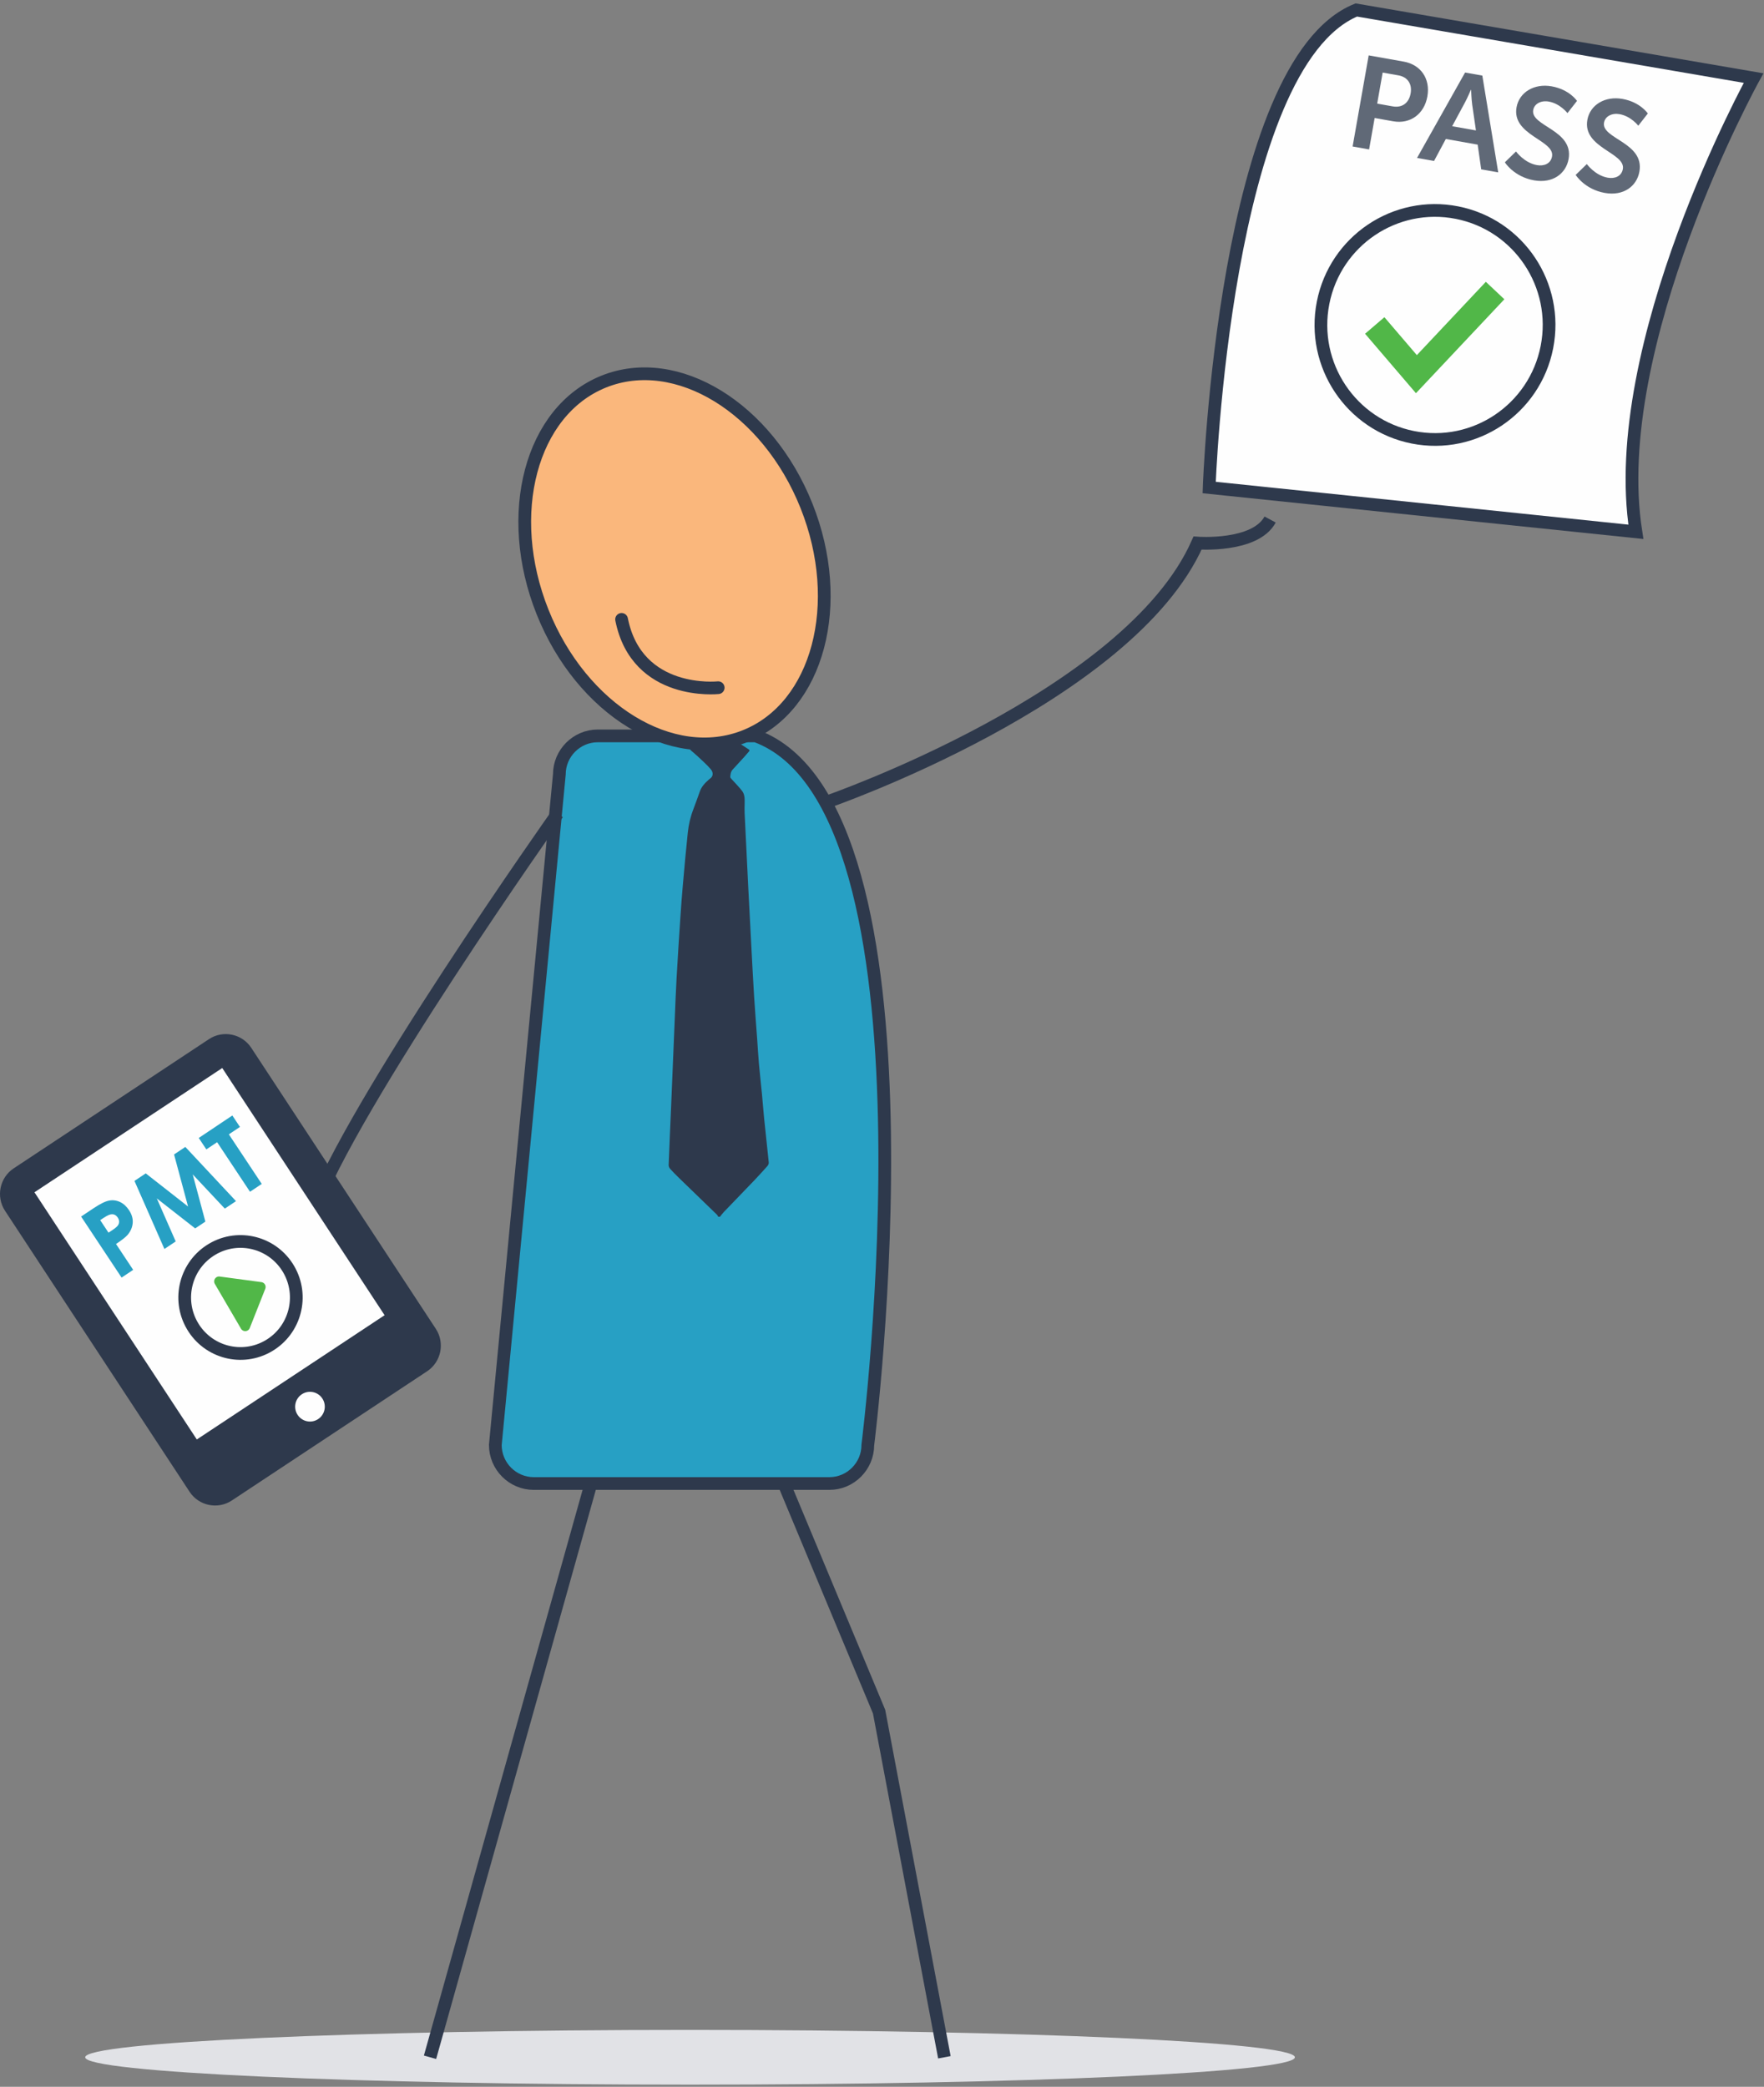 <?xml version="1.0" encoding="UTF-8"?>
<svg width="208px" height="246px" viewBox="0 0 208 246" version="1.1" xmlns="http://www.w3.org/2000/svg" xmlns:xlink="http://www.w3.org/1999/xlink">
    <rect x="0" y="0" width="208" height="246" fill="#808080" stroke="none"/>
    <!-- Generator: Sketch 55 (78076) - https://sketchapp.com -->
    <title>enroll-3</title>
    <desc>Created with Sketch.</desc>
    <g id="Page-1" stroke="none" stroke-width="1" fill="none" fill-rule="evenodd">
        <g id="live-courses" transform="translate(-1018, -3495)">
            <g id="enroll-3" transform="translate(1018, 3496)">
                <path d="M10.046,241.519 C10.046,243.301 41.977,244.745 81.366,244.745 C120.755,244.745 152.686,243.301 152.686,241.519 C152.686,239.736 120.755,238.292 81.366,238.292 C41.977,238.292 10.046,239.736 10.046,241.519" id="Fill-1" fill="#E1E2E6"></path>
                <path d="M71.811,166.306 L50.705,241.518" id="Stroke-3" stroke="#2E394C" stroke-width="1.5"></path>
                <polyline id="Stroke-5" stroke="#2E394C" stroke-width="1.5" points="89.275 166.306 103.656 200.772 111.356 241.518"></polyline>
                <path d="M62.934,173.882 L97.799,173.882 C100.29,173.882 102.328,171.837 102.328,169.337 C102.328,169.337 111.909,94.142 89.117,85.749 L70.483,85.749 C67.993,85.749 65.954,87.794 65.954,90.294 L58.405,169.337 C58.405,171.837 60.443,173.882 62.934,173.882" id="Fill-7" fill="#27A0C4"></path>
                <path d="M62.934,173.882 L97.799,173.882 C100.29,173.882 102.328,171.837 102.328,169.337 C102.328,169.337 111.909,94.142 89.117,85.749 L70.483,85.749 C67.993,85.749 65.954,87.794 65.954,90.294 L58.405,169.337 C58.405,171.837 60.443,173.882 62.934,173.882 Z" id="Stroke-9" stroke="#2E394C" stroke-width="1.5"></path>
                <path d="M65.749,94.9 C65.749,94.9 41.34,129.4 36.81,142.026 C36.81,142.026 28.757,141.774 28.002,144.299" id="Stroke-11" stroke="#2E394C" stroke-width="1.5"></path>
                <path d="M97.575,93.511 C97.575,93.511 133.156,81.201 141.208,63.02 C141.208,63.02 148.003,63.525 149.765,60.242" id="Stroke-13" stroke="#2E394C" stroke-width="1.5"></path>
                <path d="M63.973,71.136 C68.581,82.676 79.282,89.229 87.876,85.774 C96.469,82.319 99.7,70.163 95.092,58.622 C90.484,47.082 79.782,40.529 71.189,43.984 C62.595,47.439 59.365,59.595 63.973,71.136" id="Fill-15" fill="#FAB77C"></path>
                <path d="M63.973,71.136 C68.581,82.676 79.282,89.229 87.876,85.774 C96.469,82.319 99.7,70.163 95.092,58.622 C90.484,47.082 79.782,40.529 71.189,43.984 C62.595,47.439 59.365,59.595 63.973,71.136 Z" id="Stroke-17" stroke="#2E394C" stroke-width="1.5"></path>
                <path d="M84.692,142.437 C84.644,142.356 84.61,142.26 84.544,142.197 C83.065,140.762 81.58,139.332 80.101,137.897 C79.733,137.54 79.369,137.177 79.027,136.795 C78.922,136.679 78.838,136.491 78.844,136.339 C78.927,134.118 79.03,131.899 79.124,129.679 C79.27,126.198 79.412,122.718 79.558,119.238 C79.627,117.597 79.685,115.956 79.777,114.317 C79.912,111.916 80.069,109.516 80.228,107.117 C80.311,105.851 80.406,104.586 80.518,103.322 C80.7,101.265 80.882,99.208 81.1,97.155 C81.199,96.217 81.41,95.296 81.752,94.409 C82.024,93.707 82.268,92.995 82.525,92.288 C82.717,91.757 83.071,91.348 83.49,90.986 C83.565,90.921 83.634,90.847 83.716,90.792 C84.132,90.516 84.113,90.037 83.81,89.681 C83.324,89.111 82.748,88.618 82.202,88.1 C81.968,87.878 81.711,87.682 81.472,87.466 C81.311,87.32 81.34,87.217 81.518,87.093 C82.411,86.473 83.441,86.294 84.482,86.142 C84.725,86.107 84.963,86.039 85.207,86.011 C85.844,85.938 86.403,86.194 86.936,86.488 C87.404,86.747 87.841,87.059 88.292,87.348 C88.43,87.436 88.371,87.524 88.293,87.613 C88.114,87.819 87.939,88.029 87.755,88.231 C87.306,88.727 86.853,89.221 86.399,89.712 C86.168,89.961 86.127,90.276 86.108,90.589 C86.102,90.677 86.211,90.781 86.284,90.863 C86.69,91.32 87.129,91.751 87.501,92.233 C87.83,92.66 87.812,93.196 87.804,93.714 C87.799,94.086 87.783,94.459 87.801,94.831 C87.94,97.763 88.083,100.694 88.231,103.626 C88.351,106.019 88.478,108.413 88.606,110.806 C88.707,112.703 88.803,114.599 88.922,116.495 C89.026,118.158 89.161,119.82 89.281,121.482 C89.35,122.449 89.402,123.418 89.487,124.384 C89.594,125.589 89.732,126.792 89.848,127.996 C89.939,128.945 90.006,129.896 90.102,130.844 C90.275,132.568 90.458,134.29 90.645,136.013 C90.67,136.243 90.551,136.39 90.417,136.538 C89.944,137.058 89.477,137.586 88.991,138.094 C87.784,139.356 86.566,140.608 85.358,141.868 C85.188,142.044 85.046,142.247 84.89,142.437 L84.692,142.437 Z" id="Fill-19" fill="#2E394C"></path>
                <path d="M84.685,80.068 C84.685,80.068 75.106,81.107 73.293,72.014" id="Stroke-21" stroke="#2E394C" stroke-width="1.5" stroke-linecap="round"></path>
                <path d="M206.771,8.204 C206.771,8.204 189.422,39.639 192.892,61.692 L142.578,56.469 C142.578,56.469 144.313,6.559 159.928,0.176 L206.771,8.204 Z" id="Fill-23" fill="#FEFEFE"></path>
                <path d="M206.771,8.204 C206.771,8.204 189.422,39.639 192.892,61.692 L142.578,56.469 C142.578,56.469 144.313,6.559 159.928,0.176 L206.771,8.204 Z" id="Stroke-25" stroke="#2E394C" stroke-width="1.5"></path>
                <path d="M156.01,34.693 C154.571,42.006 159.312,49.106 166.6,50.55 C173.888,51.995 180.962,47.237 182.402,39.924 C183.841,32.61 179.1,25.511 171.812,24.066 C164.524,22.622 157.45,27.38 156.01,34.693" id="Fill-27" fill="#FEFEFE"></path>
                <path d="M156.01,34.693 C154.571,42.006 159.312,49.106 166.6,50.55 C173.888,51.995 180.962,47.237 182.402,39.924 C183.841,32.61 179.1,25.511 171.812,24.066 C164.524,22.622 157.45,27.38 156.01,34.693 Z" id="Stroke-29" stroke="#2E394C" stroke-width="1.5" stroke-linecap="round"></path>
                <polyline id="Stroke-31" stroke="#51B748" stroke-width="3" points="162.1 37.368 167.014 43.107 176.293 33.25"></polyline>
                <path d="M164.213,11.539 C165.344,11.74 166.135,11.132 166.333,10.013 C166.528,8.908 165.99,8.079 164.89,7.884 L163.035,7.554 L162.389,11.215 L164.213,11.539 Z M161.387,5.53 L165.518,6.264 C167.523,6.62 168.676,8.276 168.308,10.364 C167.939,12.451 166.281,13.654 164.276,13.298 L162.09,12.909 L161.436,16.615 L159.492,16.269 L161.387,5.53 Z" id="Fill-33" fill="#2E394C" opacity="0.754"></path>
                <path d="M173.434,9.59 C173.434,9.59 173.005,10.606 172.688,11.174 L171.231,13.879 L174.035,14.377 L173.592,11.334 C173.503,10.694 173.464,9.595 173.464,9.595 L173.434,9.59 Z M174.237,16.051 L170.483,15.384 L169.093,17.976 L167.088,17.62 L172.753,7.55 L174.787,7.912 L176.66,19.321 L174.655,18.965 L174.237,16.051 Z" id="Fill-35" fill="#2E394C" opacity="0.754"></path>
                <path d="M178.758,16.855 C178.758,16.855 179.718,18.196 181.225,18.464 C182.039,18.608 182.853,18.316 183.008,17.439 C183.347,15.518 178.239,14.953 178.821,11.655 C179.136,9.871 180.908,8.813 182.958,9.177 C185.068,9.552 185.951,10.895 185.951,10.895 L184.826,12.333 C184.826,12.333 183.967,11.213 182.626,10.974 C181.721,10.813 180.919,11.217 180.786,11.973 C180.449,13.879 185.566,14.306 184.96,17.739 C184.659,19.449 183.108,20.655 180.878,20.258 C178.496,19.835 177.444,18.135 177.444,18.135 L178.758,16.855 Z" id="Fill-37" fill="#2E394C" opacity="0.754"></path>
                <path d="M187.108,18.339 C187.108,18.339 188.068,19.68 189.576,19.948 C190.39,20.093 191.203,19.801 191.358,18.923 C191.697,17.002 186.588,16.437 187.171,13.14 C187.486,11.355 189.258,10.297 191.308,10.661 C193.419,11.036 194.301,12.379 194.301,12.379 L193.177,13.817 C193.177,13.817 192.317,12.697 190.975,12.459 C190.071,12.298 189.269,12.702 189.136,13.458 C188.799,15.364 193.917,15.79 193.31,19.223 C193.008,20.933 191.459,22.139 189.228,21.743 C186.846,21.319 185.794,19.619 185.794,19.619 L187.108,18.339 Z" id="Fill-39" fill="#2E394C" opacity="0.754"></path>
                <g id="Group-43" transform="translate(0, 120.892)">
                    <g id="Group" transform="translate(-0, 0.009)">
                        <path d="M27.335,54.983 L50.368,39.746 C52.019,38.653 52.479,36.404 51.391,34.748 L29.626,1.618 C28.538,-0.038 26.297,-0.5 24.646,0.592 L1.613,15.83 C-0.038,16.922 -0.498,19.171 0.59,20.828 L22.355,53.957 C23.443,55.614 25.684,56.075 27.335,54.983" id="Fill-41" fill="#2E394C"></path>
                        <polygon id="Fill-44" fill="#FEFEFE" points="23.207 47.789 45.349 33.14 26.206 4.001 4.063 18.649"></polygon>
                        <path d="M35.092,44.888 C35.623,45.697 36.707,45.92 37.512,45.387 C38.318,44.854 38.54,43.767 38.009,42.959 C37.478,42.15 36.395,41.927 35.589,42.46 C34.783,42.993 34.561,44.08 35.092,44.888" id="Fill-46" fill="#FEFEFE"></path>
                        <path d="M12.795,23.411 L13.229,23.121 C13.57,22.893 13.791,22.711 13.892,22.572 C13.992,22.434 14.043,22.283 14.045,22.12 C14.046,21.955 13.994,21.794 13.887,21.633 C13.703,21.355 13.461,21.224 13.162,21.239 C12.943,21.249 12.623,21.395 12.2,21.677 L11.815,21.934 L12.795,23.411 Z M9.565,21.511 L11.012,20.544 C11.795,20.021 12.408,19.716 12.85,19.63 C13.292,19.544 13.721,19.596 14.136,19.787 C14.551,19.978 14.909,20.3 15.21,20.753 C15.543,21.255 15.689,21.76 15.648,22.267 C15.607,22.775 15.406,23.243 15.044,23.673 C14.83,23.924 14.376,24.282 13.681,24.746 L15.702,27.793 L14.337,28.705 L9.565,21.511 Z" id="Fill-48" fill="#27A0C4"></path>
                        <polygon id="Fill-50" fill="#27A0C4" points="15.855 17.308 17.184 16.42 22.175 20.328 20.524 14.19 21.852 13.302 27.828 19.693 26.508 20.574 22.725 16.544 24.216 22.105 23.014 22.909 18.49 19.373 20.717 24.443 19.386 25.332"></polygon>
                        <polygon id="Fill-52" fill="#27A0C4" points="23.435 12.245 27.397 9.597 28.293 10.947 26.986 11.82 30.864 17.664 29.48 18.589 25.602 12.744 24.33 13.594"></polygon>
                        <path d="M22.682,34.39 C24.52,37.535 28.551,38.59 31.685,36.746 C34.82,34.902 35.871,30.857 34.034,27.711 C32.196,24.566 28.165,23.511 25.031,25.355 C21.896,27.199 20.844,31.244 22.682,34.39" id="Fill-54" fill="#FEFEFE"></path>
                        <path d="M22.682,34.39 C24.52,37.535 28.551,38.59 31.685,36.746 C34.82,34.902 35.871,30.857 34.034,27.711 C32.196,24.566 28.165,23.511 25.031,25.355 C21.896,27.199 20.844,31.244 22.682,34.39 Z" id="Stroke-56" stroke="#2E394C" stroke-width="1.5" stroke-linecap="round"></path>
                        <path d="M30.822,29.239 L25.901,28.581 C25.427,28.518 25.087,29.031 25.329,29.446 L28.419,34.734 C28.662,35.149 29.273,35.102 29.45,34.655 L31.28,30.024 C31.418,29.675 31.193,29.289 30.822,29.239" id="Fill-58" fill="#51B748"></path>
                    </g>
                </g>
            </g>
        </g>
    </g>
</svg>